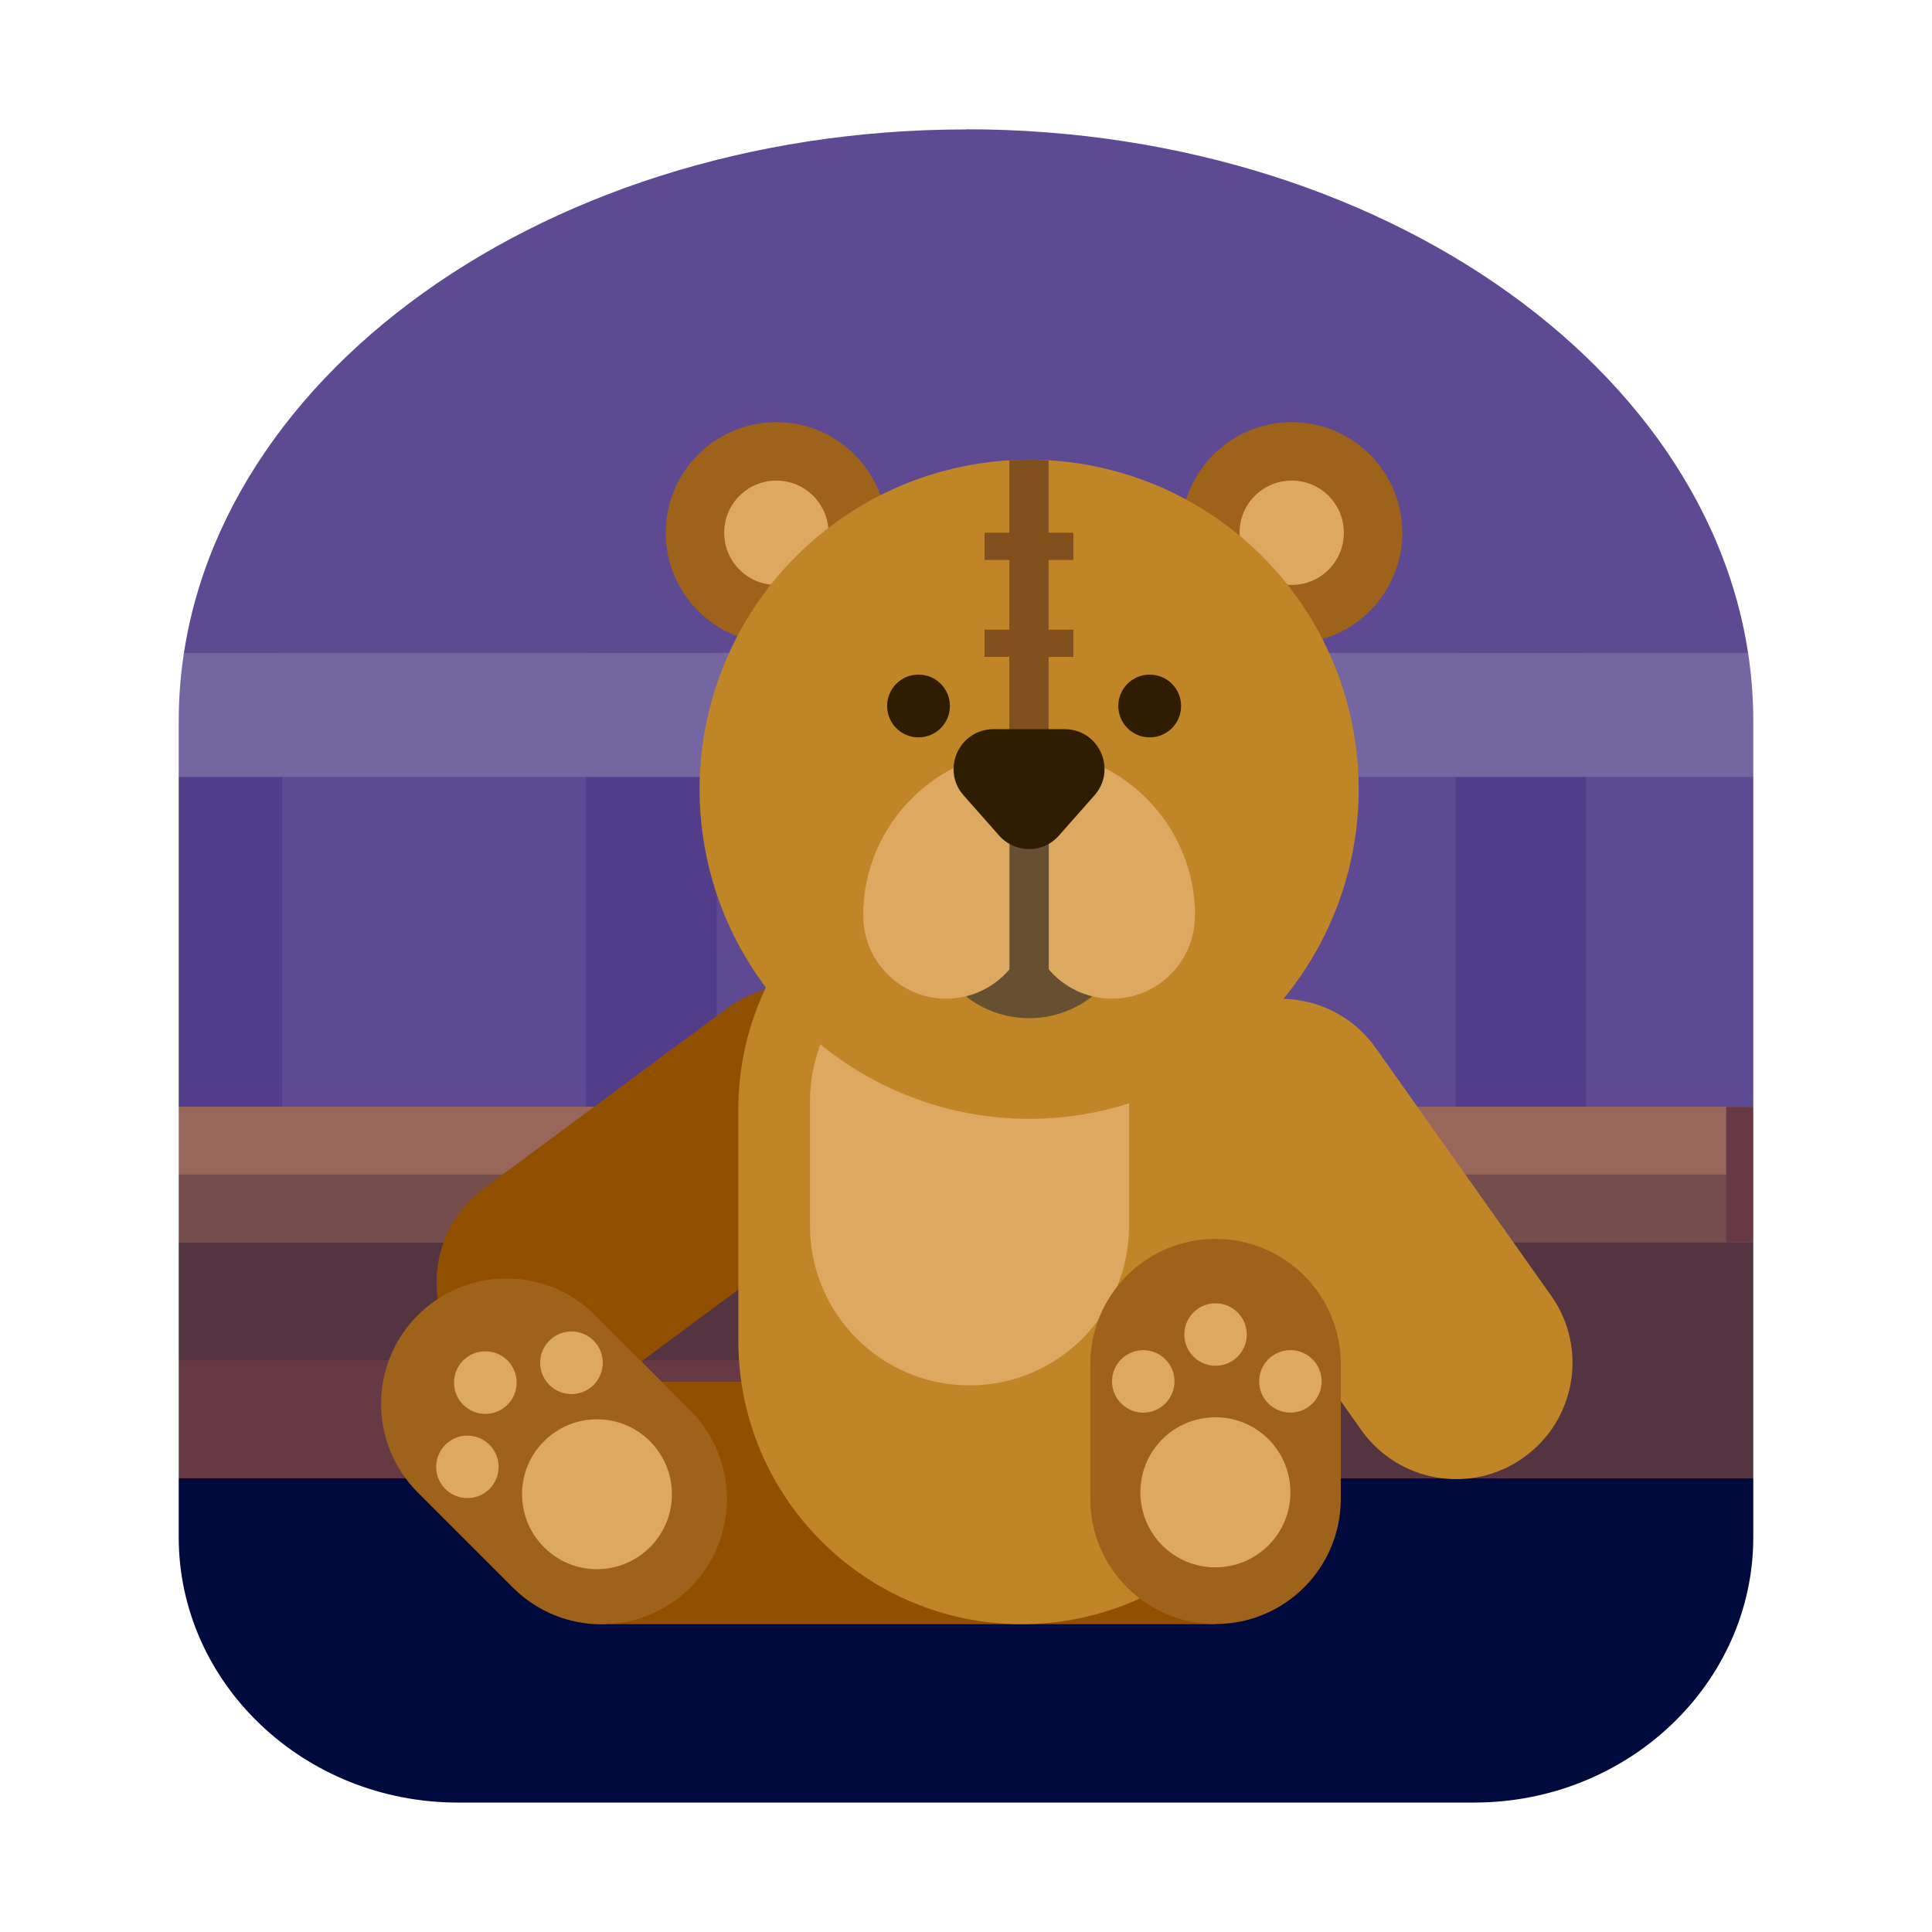 <?xml version="1.0" encoding="UTF-8"?><svg id="_레이어_1" xmlns="http://www.w3.org/2000/svg" xmlns:xlink="http://www.w3.org/1999/xlink" viewBox="0 0 120 120"><defs><style>.cls-1{fill:none;}.cls-2{filter:url(#luminosity-noclip-4);}.cls-3{opacity:.1;}.cls-4{mask:url(#mask);}.cls-5{filter:url(#luminosity-noclip-2);}.cls-6{fill:#674f31;}.cls-7{fill:#000a3c;}.cls-8,.cls-9{fill:#fff;}.cls-10{fill:#673945;}.cls-11{fill:#7466a1;}.cls-12{fill:#9f621a;}.cls-13{fill:#915000;}.cls-14{fill:#99665c;}.cls-15{fill:#bf8526;}.cls-16{fill:#dda860;}.cls-17{fill:#543440;}.cls-18{fill:#81501d;}.cls-19{fill:#2e1d00;}.cls-20{fill:#5d4a92;}.cls-21{fill:#764d4d;}.cls-22{fill:#523d8a;}.cls-23{fill:url(#linear-gradient-3);}.cls-23,.cls-24{mix-blend-mode:multiply;}.cls-25{clip-path:url(#clippath-1);}.cls-26{clip-path:url(#clippath-3);}.cls-27{clip-path:url(#clippath-2);}.cls-9{opacity:.2;}.cls-28{fill:url(#linear-gradient-4);}.cls-29{fill:url(#linear-gradient-2);}.cls-30{opacity:.14;}.cls-24{fill:url(#linear-gradient);}.cls-31{mask:url(#mask-3);}.cls-32{mask:url(#mask-2);}.cls-33{mask:url(#mask-1);}</style><clipPath id="clippath"><circle class="cls-1" cx="-80" cy="200" r="58.5"/></clipPath><clipPath id="clippath-1"><path class="cls-1" d="M-49.61,7.83h-59.4c-12.15,0-22,10.1-22,22.56v42.75c0,23.67,23.15,42.86,51.7,42.86s51.7-19.19,51.7-42.86V30.39c0-12.46-9.85-22.56-22-22.56Z"/></clipPath><clipPath id="clippath-2"><path class="cls-1" d="M30.38,116.1h60.78c12.43,0,22.51-9.71,22.51-21.69V45.6c0-22.76-23.68-41.21-52.9-41.21S7.87,22.84,7.87,45.6v48.8c0,11.98,10.08,21.69,22.51,21.69Z"/></clipPath><clipPath id="clippath-3"><circle class="cls-1" cx="59.61" cy="-81" r="55.5"/></clipPath><filter id="luminosity-noclip-2" x="-134.89" y="-143.08" width="251.58" height="159.14" color-interpolation-filters="sRGB" filterUnits="userSpaceOnUse"><feFlood flood-color="#fff" result="bg"/><feBlend in="SourceGraphic" in2="bg"/></filter><filter id="luminosity-noclip-3" x="8322" y="-8392" width="-32766" height="32766" color-interpolation-filters="sRGB" filterUnits="userSpaceOnUse"><feFlood flood-color="#fff" result="bg"/><feBlend in="SourceGraphic" in2="bg"/></filter><mask id="mask-1" x="8322" y="-8392" width="-32766" height="32766" maskUnits="userSpaceOnUse"/><linearGradient id="linear-gradient" x1="-134.89" y1="-63.51" x2="116.69" y2="-63.51" gradientUnits="userSpaceOnUse"><stop offset="0" stop-color="#fff"/><stop offset=".21" stop-color="#c6c6c6"/><stop offset=".76" stop-color="#393939"/><stop offset="1" stop-color="#000"/></linearGradient><mask id="mask" x="-134.89" y="-143.08" width="251.58" height="159.14" maskUnits="userSpaceOnUse"><g class="cls-5"><g class="cls-33"><path class="cls-24" d="M116.69-143.08v60.07c-21.07-1.15-42.79-.46-62.05,8.04-10.06,4.44-19.11,10.86-28.07,17.24C4.42-41.97-17.72-26.21-39.87-10.45-45.63-6.35-51.65-2.14-58.6-.83c-9.23,1.74-18.57-1.88-27.95-2.33-17.67-.85-33.29,9.28-48.34,19.21V-51.13c3.68-1.08,7.45-1.83,11.27-2.23,1.28-.13,2.57-.23,3.86-.32,8.51-.53,17.23-.26,24.96-3.72,1.92-.86,3.69-1.91,5.36-3.11,1.01-.73,1.98-1.51,2.92-2.34,2.13-1.88,4.08-3.99,5.94-6.24,9.02-10.88,15.82-24.8,28.94-29.54,1.07-.39,2.16-.7,3.26-.95,11.73-2.7,24.75,1.65,36.4-1.96,15.39-4.76,24.14-21.91,39.23-27.57,10.21-3.83,21.79-1.79,32.21-5,5.88-1.81,10.96-5.12,15.76-8.96h41.46Z"/></g></g></mask><linearGradient id="linear-gradient-2" x1="-134.89" y1="-63.51" x2="116.69" y2="-63.51" gradientUnits="userSpaceOnUse"><stop offset="0" stop-color="#f733b5"/><stop offset=".29" stop-color="#df309c"/><stop offset="1" stop-color="#a82c64"/></linearGradient><filter id="luminosity-noclip-4" x="-130.88" y="-109.73" width="247.57" height="142.38" color-interpolation-filters="sRGB" filterUnits="userSpaceOnUse"><feFlood flood-color="#fff" result="bg"/><feBlend in="SourceGraphic" in2="bg"/></filter><filter id="luminosity-noclip-5" x="8322" y="-8392" width="-32766" height="32766" color-interpolation-filters="sRGB" filterUnits="userSpaceOnUse"><feFlood flood-color="#fff" result="bg"/><feBlend in="SourceGraphic" in2="bg"/></filter><mask id="mask-3" x="8322" y="-8392" width="-32766" height="32766" maskUnits="userSpaceOnUse"/><linearGradient id="linear-gradient-3" x1="-130.88" y1="-38.54" x2="116.69" y2="-38.54" gradientUnits="userSpaceOnUse"><stop offset="0" stop-color="#000"/><stop offset=".24" stop-color="#393939"/><stop offset=".79" stop-color="#c6c6c6"/><stop offset="1" stop-color="#fff"/></linearGradient><mask id="mask-2" x="-130.88" y="-109.73" width="247.57" height="142.38" maskUnits="userSpaceOnUse"><g class="cls-2"><g class="cls-31"><path class="cls-23" d="M116.69-105.88v41c-2.76,1.99-5.82,3.57-8.98,4.68-8.91,3.11-18.55,3-27.92,2.28-9.37-.72-18.78-1.99-28.14-1.08-16.84,1.65-32.9,10.71-43.37,24.49C-.21-23.36-6.2-8.46-19.13-3.77c-8.06,2.92-16.97,1.02-25.39,2.43-11.76,1.98-21.52,10.16-30.88,17.82-9.35,7.65-19.66,15.37-31.55,16.12-11.89,.75-25.04-8.81-23.86-21.08,.7-7.25,6.14-13.28,12.44-16.55,6.3-3.27,13.43-4.26,20.4-5.28,15.79-2.3,31.66-4.96,46.58-10.82,14.91-5.87,28.95-15.2,38.19-28.68,3.43-5.01,6.41-10.76,11.59-13.74,4.69-2.7,10.32-2.61,15.66-3.11,10.55-.98,20.88-4.56,29.9-10.35,12.39-7.95,22.1-19.84,34.62-27.57,9.99-6.17,26.78-7.05,38.12-1.3Z"/></g></g></mask><linearGradient id="linear-gradient-4" x1="-130.88" y1="-38.54" x2="116.69" y2="-38.54" gradientUnits="userSpaceOnUse"><stop offset="0" stop-color="#a82c64"/><stop offset=".38" stop-color="#6f2962"/><stop offset="1" stop-color="#0c2561"/></linearGradient></defs><g class="cls-25"><g><polygon class="cls-9" points="-80.46 58.33 12.12 101.97 3.12 117.56 -80.46 58.33"/><polygon class="cls-9" points="-80.46 58.33 21.54 49.83 21.54 67.83 -80.46 58.33"/><polygon class="cls-9" points="-80.46 58.33 3.62 -.03 12.62 15.56 -80.46 58.33"/></g></g><g><g class="cls-27"><rect class="cls-7" x="5" y="89.4" width="118.44" height="27.69"/><g><rect class="cls-20" x="-3" y="2.1" width="120" height="38.46"/><rect class="cls-20" x="-1" y="40.55" width="118" height="28.19"/><g><rect class="cls-22" x="9.41" y="40.55" width="8.11" height="28.19"/><rect class="cls-22" x="36.41" y="40.55" width="8.11" height="28.19"/><rect class="cls-22" x="63.4" y="40.55" width="8.11" height="28.19"/><rect class="cls-22" x="90.4" y="40.55" width="8.11" height="28.19"/></g><rect class="cls-10" x="5" y="68.74" width="107" height="8.42"/><rect class="cls-10" x="5" y="77.16" width="107" height="14.66"/><rect class="cls-17" x="57.01" y="77.16" width="54.99" height="14.66"/><rect class="cls-17" x="5" y="77.16" width="107" height="7.33"/><rect class="cls-21" x="9.8" y="68.74" width="97.41" height="8.42"/><rect class="cls-14" x="9.8" y="68.74" width="97.41" height="4.21"/><rect class="cls-11" x="-3" y="40.55" width="120" height="7.71"/></g></g><path class="cls-8" d="M60,8.03c26.96,0,48.9,16.49,48.9,36.76v50.68c0,9.09-7.78,16.49-17.34,16.49H28.44c-9.56,0-17.34-7.4-17.34-16.49V44.8c0-20.27,21.94-36.76,48.9-36.76m0-6.03C29.66,2,5.06,21.16,5.06,44.8v50.68c0,12.44,10.47,22.52,23.38,22.52h63.12c12.91,0,23.38-10.08,23.38-22.52V44.8c0-23.64-24.6-42.8-54.94-42.8h0Z"/><g><path class="cls-13" d="M55.29,64.11h0c-2.38-3.21-6.9-3.88-10.11-1.5l-15.14,11.22c-3.21,2.38-3.88,6.9-1.5,10.11,2.38,3.21,6.9,3.88,10.11,1.5l15.14-11.22c3.21-2.38,3.88-6.9,1.5-10.11Z"/><rect class="cls-13" x="37.93" y="85.82" width="37.56" height="15.06"/><path class="cls-15" d="M63.46,100.88h0c-9.72,0-17.6-7.88-17.6-17.6v-14.37c0-9.72,7.88-17.6,17.6-17.6h0c9.72,0,17.6,7.88,17.6,17.6v14.37c0,9.72-7.88,17.6-17.6,17.6Z"/><path class="cls-16" d="M60.22,86.05h0c-5.47,0-9.91-4.44-9.91-9.91v-7.74c0-5.47,4.44-9.91,9.91-9.91h0c5.47,0,9.91,4.44,9.91,9.91v7.74c0,5.47-4.44,9.91-9.91,9.91Z"/><g><path class="cls-12" d="M87.1,33.09c0,3.79-3.08,6.87-6.87,6.87s-6.87-3.08-6.87-6.87,3.08-6.87,6.87-6.87,6.87,3.08,6.87,6.87Z"/><path class="cls-16" d="M83.47,33.09c0,1.79-1.45,3.24-3.24,3.24s-3.24-1.45-3.24-3.24,1.45-3.24,3.24-3.24,3.24,1.45,3.24,3.24Z"/><path class="cls-12" d="M55.09,33.09c0,3.79-3.08,6.87-6.87,6.87s-6.87-3.08-6.87-6.87,3.08-6.87,6.87-6.87,6.87,3.08,6.87,6.87Z"/><path class="cls-16" d="M51.46,33.09c0,1.79-1.45,3.24-3.24,3.24s-3.24-1.45-3.24-3.24,1.45-3.24,3.24-3.24,3.24,1.45,3.24,3.24Z"/><circle class="cls-15" cx="63.92" cy="49.02" r="20.47" transform="translate(-7.52 11.81) rotate(-9.97)"/><path class="cls-18" d="M65.13,28.59c-.4-.02-.81-.04-1.22-.04s-.81,.02-1.22,.04v20.43h2.44V28.59Z"/><g><path class="cls-6" d="M70.28,56.88c0,3.51-2.85,6.36-6.36,6.36s-6.36-2.85-6.36-6.36,2.85-6.36,6.36-6.36,6.36,2.85,6.36,6.36Z"/><g><circle class="cls-16" cx="69.07" cy="56.88" r="5.15"/><path class="cls-16" d="M63.92,56.88c0,2.85-2.31,5.15-5.15,5.15s-5.15-2.31-5.15-5.15,2.31-5.15,5.15-5.15,5.15,2.31,5.15,5.15Z"/><path class="cls-16" d="M63.92,46.57c-5.69,0-10.31,4.62-10.31,10.31h20.62c0-5.69-4.62-10.31-10.31-10.31Z"/></g><rect class="cls-6" x="62.7" y="46.99" width="2.44" height="14.19"/><path class="cls-19" d="M66.13,45.29h-4.42c-2.13,0-3.27,2.51-1.86,4.11l2.21,2.5c.99,1.12,2.73,1.12,3.71,0l2.21-2.5c1.41-1.6,.28-4.11-1.86-4.11Z"/></g><circle class="cls-19" cx="71.41" cy="43.85" r="1.95"/><circle class="cls-19" cx="57.05" cy="43.85" r="1.95"/><rect class="cls-18" x="61.15" y="33.09" width="5.52" height="1.69"/><rect class="cls-18" x="61.15" y="39.11" width="5.52" height="1.69"/></g><path class="cls-15" d="M96.34,80.47l-10.89-15.38c-2.31-3.26-6.82-4.03-10.07-1.72-3.26,2.31-4.03,6.82-1.72,10.07l10.89,15.38c2.31,3.26,6.82,4.03,10.07,1.72h0c3.26-2.31,4.03-6.82,1.72-10.07Z"/><g><path class="cls-12" d="M75.5,76.95c-4.3,0-7.78,3.48-7.78,7.78v8.36c0,4.3,3.48,7.78,7.78,7.78s7.78-3.48,7.78-7.78v-8.36c0-4.3-3.48-7.78-7.78-7.78Z"/><path class="cls-16" d="M80.15,92.69c0,2.57-2.08,4.66-4.66,4.66s-4.66-2.08-4.66-4.66,2.08-4.66,4.66-4.66,4.66,2.08,4.66,4.66Z"/><circle class="cls-16" cx="75.5" cy="82.89" r="1.94"/><circle class="cls-16" cx="80.15" cy="85.8" r="1.94"/><circle class="cls-16" cx="71.01" cy="85.8" r="1.94"/></g><g><path class="cls-12" d="M42.87,87.6l-5.91-5.91c-3.04-3.04-7.97-3.04-11.01,0h0c-3.04,3.04-3.04,7.97,0,11.01l5.91,5.91c3.04,3.04,7.97,3.04,11.01,0s3.04-7.97,0-11.01Z"/><path class="cls-16" d="M40.37,89.52c1.82,1.82,1.82,4.77,0,6.58-1.82,1.82-4.77,1.82-6.58,0-1.82-1.82-1.82-4.77,0-6.58,1.82-1.82,4.77-1.82,6.58,0Z"/><path class="cls-16" d="M31.52,84.5c.76,.76,.76,1.99,0,2.75-.76,.76-1.99,.76-2.75,0s-.76-1.99,0-2.75c.76-.76,1.99-.76,2.75,0Z"/><path class="cls-16" d="M36.87,83.27c.76,.76,.76,1.99,0,2.75-.76,.76-1.99,.76-2.75,0-.76-.76-.76-1.99,0-2.75,.76-.76,1.99-.76,2.75,0Z"/><circle class="cls-16" cx="29.03" cy="91.11" r="1.94"/></g></g></g><g class="cls-26"><g><g class="cls-3"><g class="cls-4"><path class="cls-29" d="M116.69-143.08v60.07c-21.07-1.15-42.79-.46-62.05,8.04-10.06,4.44-19.11,10.86-28.07,17.24C4.42-41.97-17.72-26.21-39.87-10.45-45.63-6.35-51.65-2.14-58.6-.83c-9.23,1.74-18.57-1.88-27.95-2.33-17.67-.85-33.29,9.28-48.34,19.21V-51.13c3.68-1.08,7.45-1.83,11.27-2.23,1.28-.13,2.57-.23,3.86-.32,8.51-.53,17.23-.26,24.96-3.72,1.92-.86,3.69-1.91,5.36-3.11,1.01-.73,1.98-1.51,2.92-2.34,2.13-1.88,4.08-3.99,5.94-6.24,9.02-10.88,15.82-24.8,28.94-29.54,1.07-.39,2.16-.7,3.26-.95,11.73-2.7,24.75,1.65,36.4-1.96,15.39-4.76,24.14-21.91,39.23-27.57,10.21-3.83,21.79-1.79,32.21-5,5.88-1.81,10.96-5.12,15.76-8.96h41.46Z"/></g></g><g class="cls-30"><g class="cls-32"><path class="cls-28" d="M116.69-105.88v41c-2.76,1.99-5.82,3.57-8.98,4.68-8.91,3.11-18.55,3-27.92,2.28-9.37-.72-18.78-1.99-28.14-1.08-16.84,1.65-32.9,10.71-43.37,24.49C-.21-23.36-6.2-8.46-19.13-3.77c-8.06,2.92-16.97,1.02-25.39,2.43-11.76,1.98-21.52,10.16-30.88,17.82-9.35,7.65-19.66,15.37-31.55,16.12-11.89,.75-25.04-8.81-23.86-21.08,.7-7.25,6.14-13.28,12.44-16.55,6.3-3.27,13.43-4.26,20.4-5.28,15.79-2.3,31.66-4.96,46.58-10.82,14.91-5.87,28.95-15.2,38.19-28.68,3.43-5.01,6.41-10.76,11.59-13.74,4.69-2.7,10.32-2.61,15.66-3.11,10.55-.98,20.88-4.56,29.9-10.35,12.39-7.95,22.1-19.84,34.62-27.57,9.99-6.17,26.78-7.05,38.12-1.3Z"/></g></g></g></g></svg>